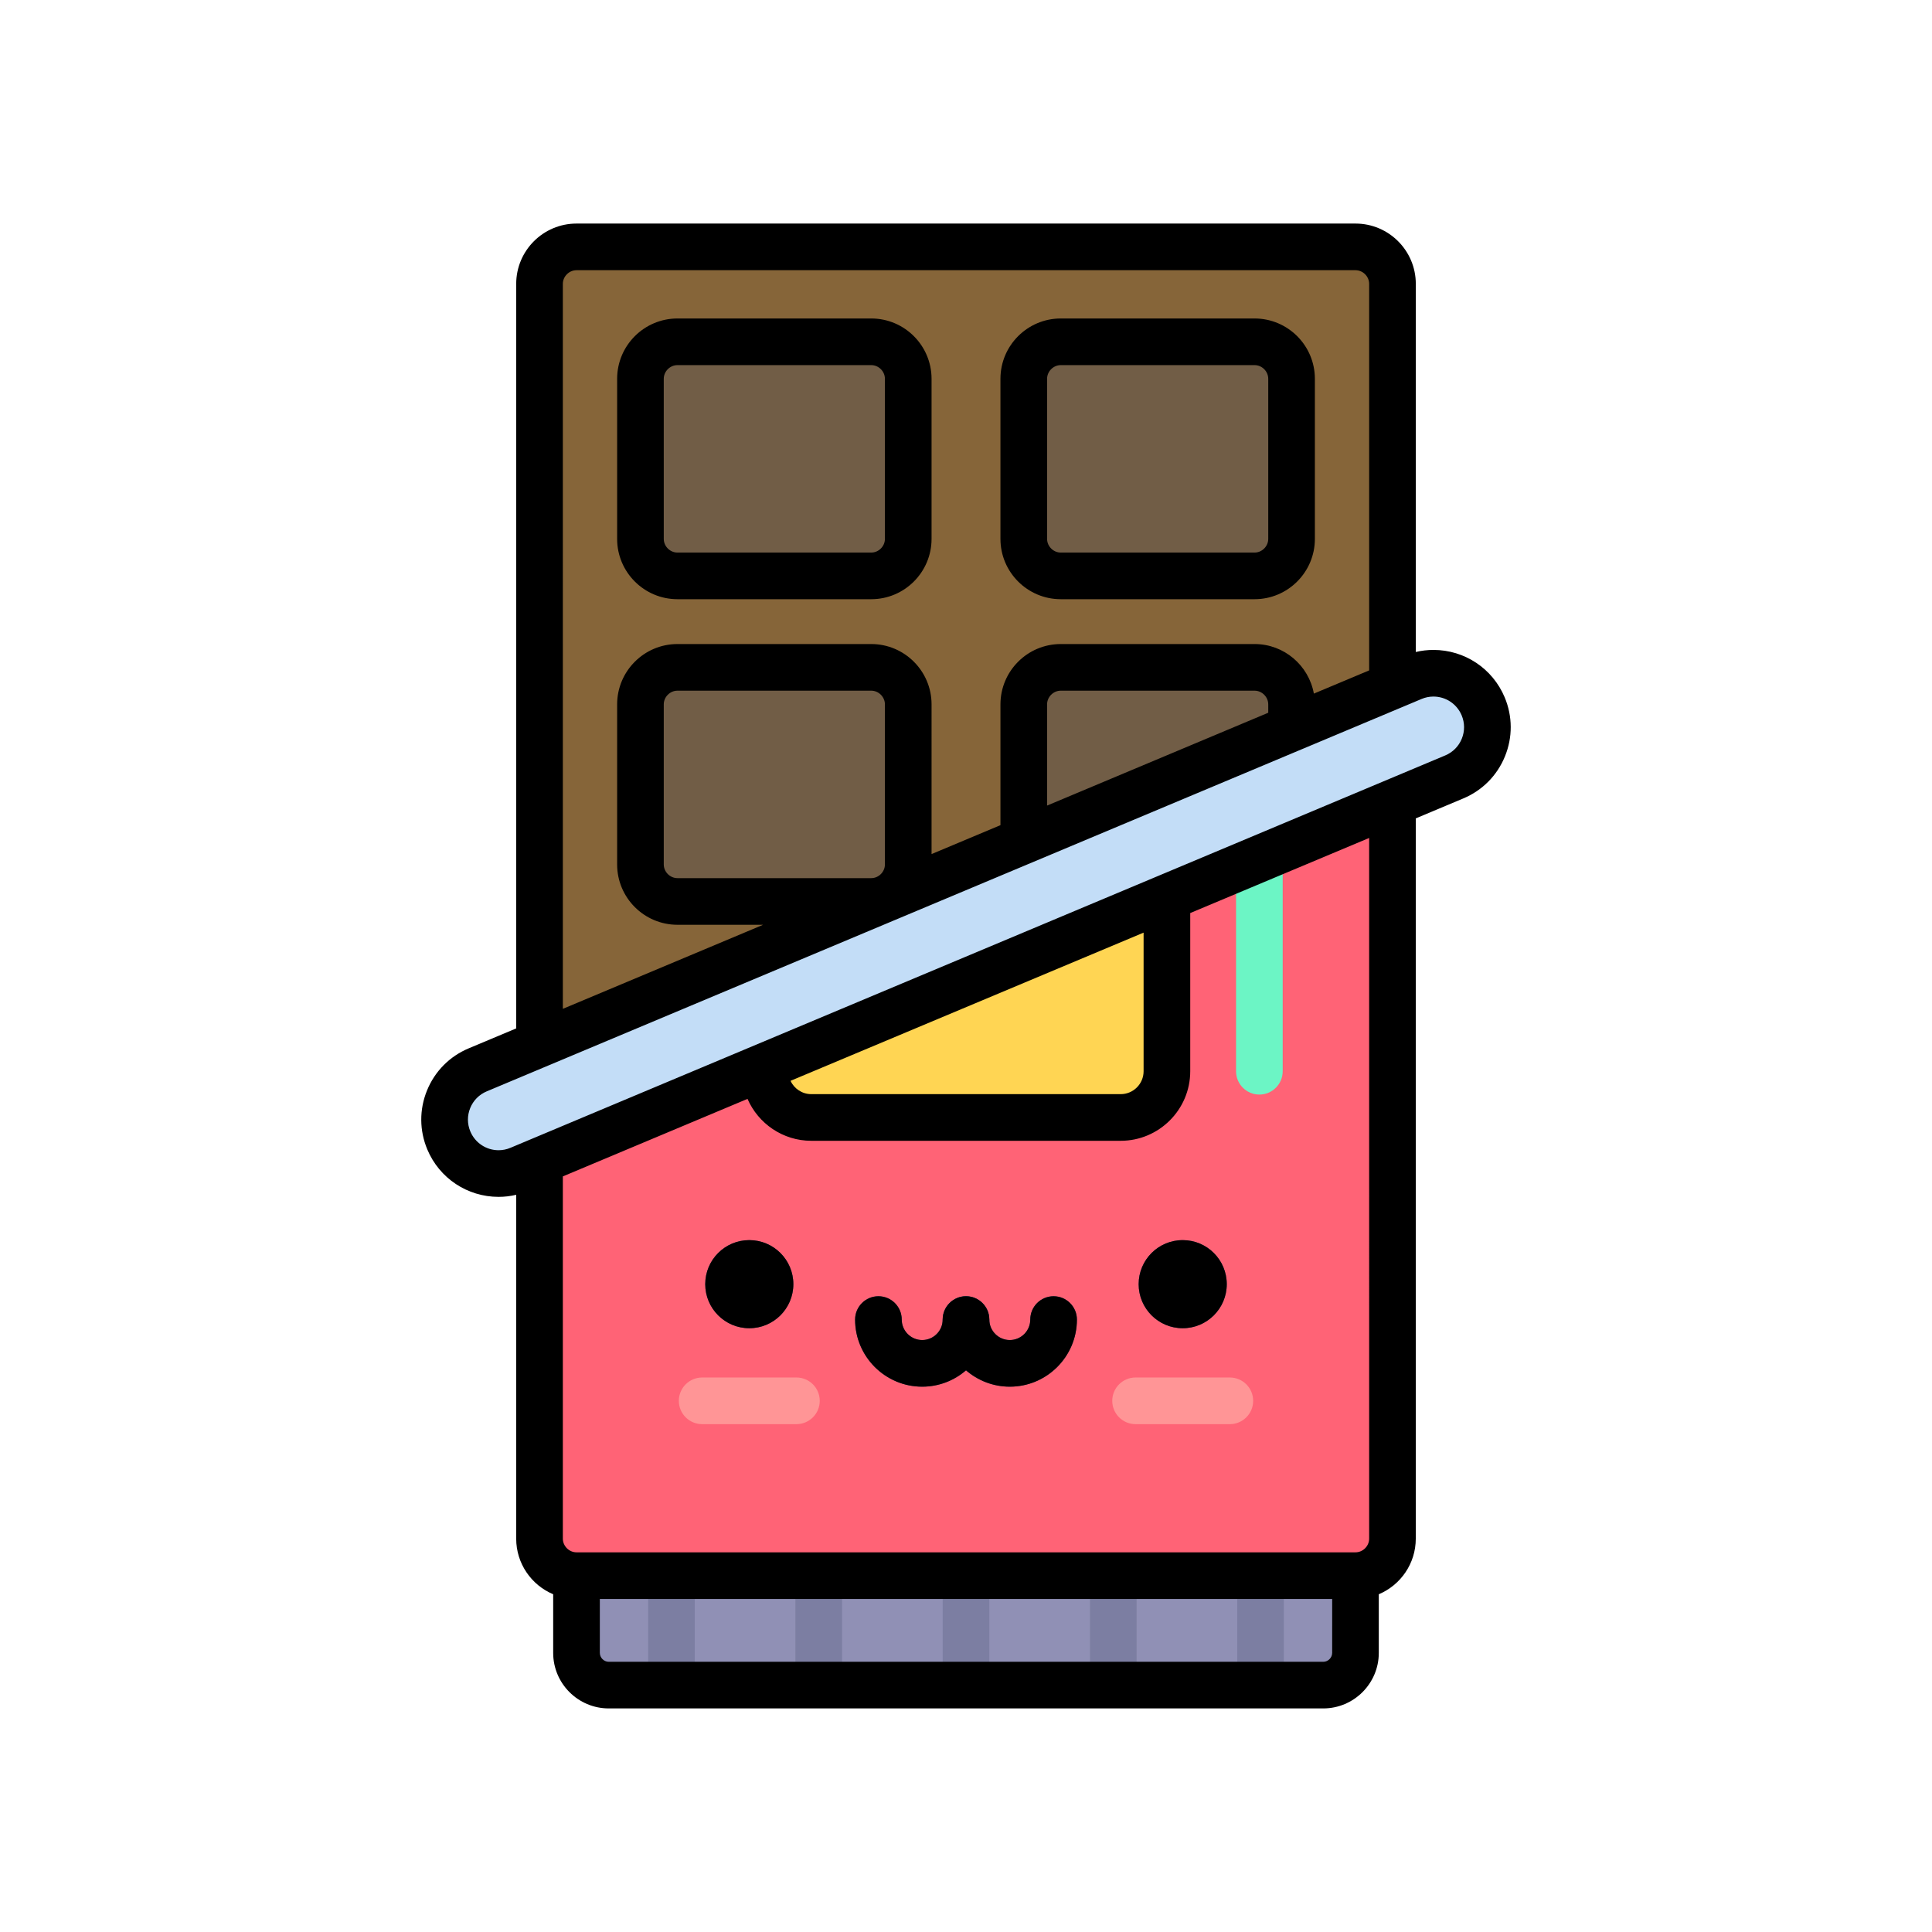 <?xml version="1.0" encoding="utf-8"?>
<!-- Generator: Adobe Illustrator 16.0.0, SVG Export Plug-In . SVG Version: 6.00 Build 0)  -->
<!DOCTYPE svg PUBLIC "-//W3C//DTD SVG 1.1//EN" "http://www.w3.org/Graphics/SVG/1.1/DTD/svg11.dtd">
<svg version="1.1" id="Layer_1" xmlns="http://www.w3.org/2000/svg" xmlns:xlink="http://www.w3.org/1999/xlink" x="0px" y="0px"
	 width="350px" height="350px" viewBox="0 0 350 350" enable-background="new 0 0 350 350" xml:space="preserve">
<path fill="#9090B5" d="M245.56,299.432c0,3.214-2.628,5.843-5.842,5.843H110.283c-3.213,0-5.842-2.629-5.842-5.843v-22.167
	c0-3.214,2.629-5.843,5.842-5.843h129.436c3.213,0,5.842,2.629,5.842,5.843L245.56,299.432L245.56,299.432z"/>
<g opacity="0.2">
	<rect x="170.778" y="285.446" fill="#2F3953" width="8.45" height="19.828"/>
	<rect x="144.094" y="285.446" fill="#2F3953" width="8.45" height="19.828"/>
	<rect x="117.415" y="285.446" fill="#2F3953" width="8.45" height="19.828"/>
	<rect x="197.457" y="285.446" fill="#2F3953" width="8.449" height="19.828"/>
	<rect x="224.135" y="285.446" fill="#2F3953" width="8.449" height="19.828"/>
</g>
<path fill="#866539" d="M252.26,134.007V51.425c0-3.686-3.015-6.701-6.699-6.701H104.44c-3.685,0-6.7,3.014-6.7,6.701v149.208
	L252.26,134.007z"/>
<path fill="#FF6376" d="M97.74,200.633v78.11c0,3.685,3.015,6.701,6.7,6.701h141.12c3.685,0,6.699-3.017,6.699-6.701V134.007
	L97.74,200.633z"/>
<circle fill="#3F4963" cx="135.74" cy="232.64" r="7.981"/>
<path fill="#FF9596" d="M144.28,257.998h-17.076c-2.333,0-4.225-1.89-4.225-4.224c0-2.335,1.892-4.226,4.225-4.226h17.076
	c2.334,0,4.225,1.891,4.225,4.226C148.504,256.108,146.614,257.998,144.28,257.998z"/>
<circle fill="#3F4963" cx="214.26" cy="232.64" r="7.981"/>
<path fill="#FF9596" d="M222.796,257.998h-17.075c-2.335,0-4.225-1.89-4.225-4.224c0-2.335,1.89-4.226,4.225-4.226h17.075
	c2.334,0,4.226,1.891,4.226,4.226C227.021,256.108,225.13,257.998,222.796,257.998z"/>
<g>
	<path fill="#3F4963" d="M167.067,251.209c-6.705,0-12.16-5.454-12.16-12.158c0-2.334,1.891-4.225,4.225-4.225
		c2.333,0,4.224,1.891,4.224,4.225c0,2.046,1.664,3.709,3.71,3.709c2.045,0,3.709-1.663,3.709-3.709
		c0-2.334,1.891-4.225,4.224-4.225c2.334,0,4.225,1.891,4.225,4.225C179.226,245.755,173.771,251.209,167.067,251.209z"/>
	<path fill="#3F4963" d="M182.935,251.209c-6.704,0-12.159-5.454-12.159-12.158c0-2.334,1.891-4.225,4.225-4.225
		c2.333,0,4.224,1.891,4.224,4.225c0,2.046,1.663,3.709,3.709,3.709s3.709-1.663,3.709-3.709c0-2.334,1.891-4.225,4.225-4.225
		s4.225,1.891,4.225,4.225C195.093,245.755,189.638,251.209,182.935,251.209z"/>
</g>
<path fill="#FFD553" d="M138.604,183.013v11.053c0,4.606,3.769,8.374,8.375,8.374h56.044c4.605,0,8.375-3.768,8.375-8.374v-42.441
	L138.604,183.013z"/>
<path fill="#6CF5C5" d="M228.147,198.291c-2.335,0-4.225-1.891-4.225-4.224v-42.442c0-2.333,1.89-4.225,4.225-4.225
	c2.333,0,4.225,1.891,4.225,4.225v42.442C232.373,196.4,230.481,198.291,228.147,198.291z"/>
<g opacity="0.3">
	<path fill="#3F4963" d="M233.978,68.621c0-3.686-3.015-6.701-6.7-6.701h-35.112c-3.684,0-6.7,3.015-6.7,6.701v29.007
		c0,3.684,3.016,6.7,6.7,6.7h35.112c3.685,0,6.7-3.016,6.7-6.7V68.621z"/>
	<path fill="#3F4963" d="M116.022,68.621c0-3.686,3.016-6.701,6.701-6.701h35.111c3.684,0,6.701,3.015,6.701,6.701v29.007
		c0,3.684-3.016,6.7-6.701,6.7h-35.111c-3.685,0-6.701-3.016-6.701-6.7V68.621L116.022,68.621z"/>
	<path fill="#3F4963" d="M227.277,120.898h-35.112c-3.684,0-6.7,3.016-6.7,6.701v29.007c0,2.065,0.949,3.92,2.432,5.151
		l46.081-19.869V127.6C233.978,123.915,230.962,120.898,227.277,120.898z"/>
	<path fill="#3F4963" d="M116.022,127.599c0-3.685,3.016-6.701,6.701-6.701h35.111c3.684,0,6.701,3.016,6.701,6.701v29.007
		c0,3.685-3.016,6.701-6.701,6.701h-35.111c-3.685,0-6.701-3.016-6.701-6.701V127.599L116.022,127.599z"/>
</g>
<path fill="#C3DDF7" d="M90.324,212.6c-3.817,0-7.443-2.25-9.013-5.991c-2.088-4.978,0.251-10.702,5.228-12.791l169.36-71.088
	c4.978-2.091,10.701,0.251,12.79,5.227c2.089,4.976-0.251,10.702-5.228,12.791L94.102,211.835
	C92.867,212.354,91.585,212.6,90.324,212.6z"/>
<path d="M122.724,108.552h35.111c6.024,0,10.925-4.9,10.925-10.924V68.621c0-6.024-4.901-10.925-10.925-10.925h-35.111
	c-6.024,0-10.925,4.901-10.925,10.925v29.007C111.798,103.651,116.699,108.552,122.724,108.552z M120.247,68.621
	c0-1.341,1.134-2.476,2.476-2.476h35.112c1.342,0,2.475,1.135,2.475,2.476v29.007c0,1.342-1.133,2.475-2.475,2.475h-35.111
	c-1.342,0-2.476-1.133-2.476-2.475L120.247,68.621L120.247,68.621z M192.165,108.552h35.112c6.023,0,10.926-4.9,10.926-10.924
	V68.621c0-6.024-4.901-10.925-10.926-10.925h-35.112c-6.023,0-10.925,4.901-10.925,10.925v29.007
	C181.241,103.651,186.142,108.552,192.165,108.552z M189.69,68.621c0-1.341,1.134-2.476,2.475-2.476h35.113
	c1.342,0,2.475,1.135,2.475,2.476v29.007c0,1.342-1.133,2.475-2.475,2.475h-35.113c-1.341,0-2.475-1.133-2.475-2.475V68.621
	L189.69,68.621z M135.742,224.658c-4.407,0-7.981,3.574-7.981,7.981c0,4.409,3.574,7.982,7.981,7.982
	c4.408,0,7.981-3.573,7.981-7.982C143.723,228.232,140.15,224.658,135.742,224.658z M190.868,234.827
	c-2.334,0-4.225,1.891-4.225,4.224c0,2.046-1.663,3.71-3.709,3.71s-3.709-1.664-3.709-3.71c0-2.333-1.891-4.224-4.224-4.224
	c-2.334,0-4.225,1.891-4.225,4.224c0,2.046-1.664,3.71-3.708,3.71c-2.046,0-3.71-1.664-3.71-3.71c0-2.333-1.891-4.224-4.224-4.224
	c-2.334,0-4.225,1.891-4.225,4.224c0,6.704,5.456,12.159,12.16,12.159c3.033,0,5.802-1.123,7.934-2.966
	c2.131,1.842,4.902,2.966,7.934,2.966c6.704,0,12.158-5.455,12.158-12.159C195.093,236.718,193.201,234.827,190.868,234.827z
	 M272.585,126.321c-2.188-5.213-7.255-8.582-12.907-8.582c-1.082,0-2.148,0.127-3.192,0.374V51.425
	c0-6.023-4.901-10.925-10.925-10.925H104.44c-6.023,0-10.925,4.901-10.925,10.925v134.881l-8.612,3.614
	c-3.447,1.445-6.125,4.15-7.539,7.61c-1.415,3.461-1.397,7.265,0.05,10.713c2.187,5.212,7.254,8.581,12.909,8.581
	c1.081,0,2.147-0.128,3.191-0.375v62.293c0,4.528,2.768,8.419,6.7,10.073v10.617c0,5.551,4.516,10.066,10.067,10.066h129.436
	c5.551,0,10.066-4.516,10.066-10.066v-10.617c3.932-1.654,6.699-5.546,6.699-10.073V148.257l8.612-3.615
	c3.447-1.446,6.125-4.149,7.539-7.61C274.05,133.571,274.031,129.768,272.585,126.321z M101.965,51.425
	c0-1.341,1.133-2.476,2.475-2.476h141.12c1.342,0,2.475,1.134,2.475,2.476v70.023l-10.016,4.205
	c-0.923-5.096-5.384-8.979-10.741-8.979h-35.111c-6.024,0-10.926,4.902-10.926,10.926v21.886l-12.48,5.238V127.6
	c0-6.024-4.901-10.926-10.925-10.926h-35.112c-6.024,0-10.925,4.902-10.925,10.926v29.007c0,6.024,4.9,10.925,10.925,10.925h15.521
	l-36.279,15.228L101.965,51.425L101.965,51.425z M229.753,127.599v1.522l-40.063,16.816v-18.338c0-1.341,1.133-2.476,2.475-2.476
	h35.112C228.618,125.124,229.753,126.258,229.753,127.599z M160.311,127.599v29.007c0,1.342-1.133,2.476-2.476,2.476h-35.111
	c-1.342,0-2.476-1.133-2.476-2.476v-29.007c0-1.341,1.134-2.476,2.476-2.476h35.111
	C159.177,125.124,160.311,126.258,160.311,127.599z M241.335,299.432c0,0.878-0.74,1.618-1.617,1.618H110.283
	c-0.877,0-1.617-0.74-1.617-1.618v-9.764h132.67L241.335,299.432L241.335,299.432z M248.035,278.743
	c0,1.343-1.133,2.476-2.475,2.476H104.44c-1.342,0-2.475-1.133-2.475-2.476v-65.627l33.455-14.042
	c1.941,4.463,6.391,7.592,11.559,7.592h56.044c6.947,0,12.6-5.651,12.6-12.598v-28.659l32.411-13.604L248.035,278.743
	L248.035,278.743z M143.214,195.801l63.959-26.846v25.112c0,2.287-1.861,4.148-4.149,4.148H146.98
	C145.311,198.215,143.873,197.224,143.214,195.801z M264.814,133.835c-0.561,1.371-1.621,2.441-2.988,3.015L92.468,207.939
	c-0.69,0.289-1.411,0.435-2.144,0.435c-2.241,0-4.25-1.334-5.118-3.401c-0.573-1.366-0.58-2.874-0.02-4.246
	c0.56-1.371,1.621-2.441,2.987-3.015l169.36-71.088c0.688-0.29,1.409-0.436,2.145-0.436c2.24,0,4.248,1.335,5.116,3.403
	C265.367,130.957,265.374,132.464,264.814,133.835z M206.277,232.639c0,4.409,3.572,7.982,7.981,7.982
	c4.407,0,7.981-3.573,7.981-7.982c0-4.407-3.574-7.98-7.981-7.98C209.85,224.658,206.277,228.232,206.277,232.639z"/>
</svg>
